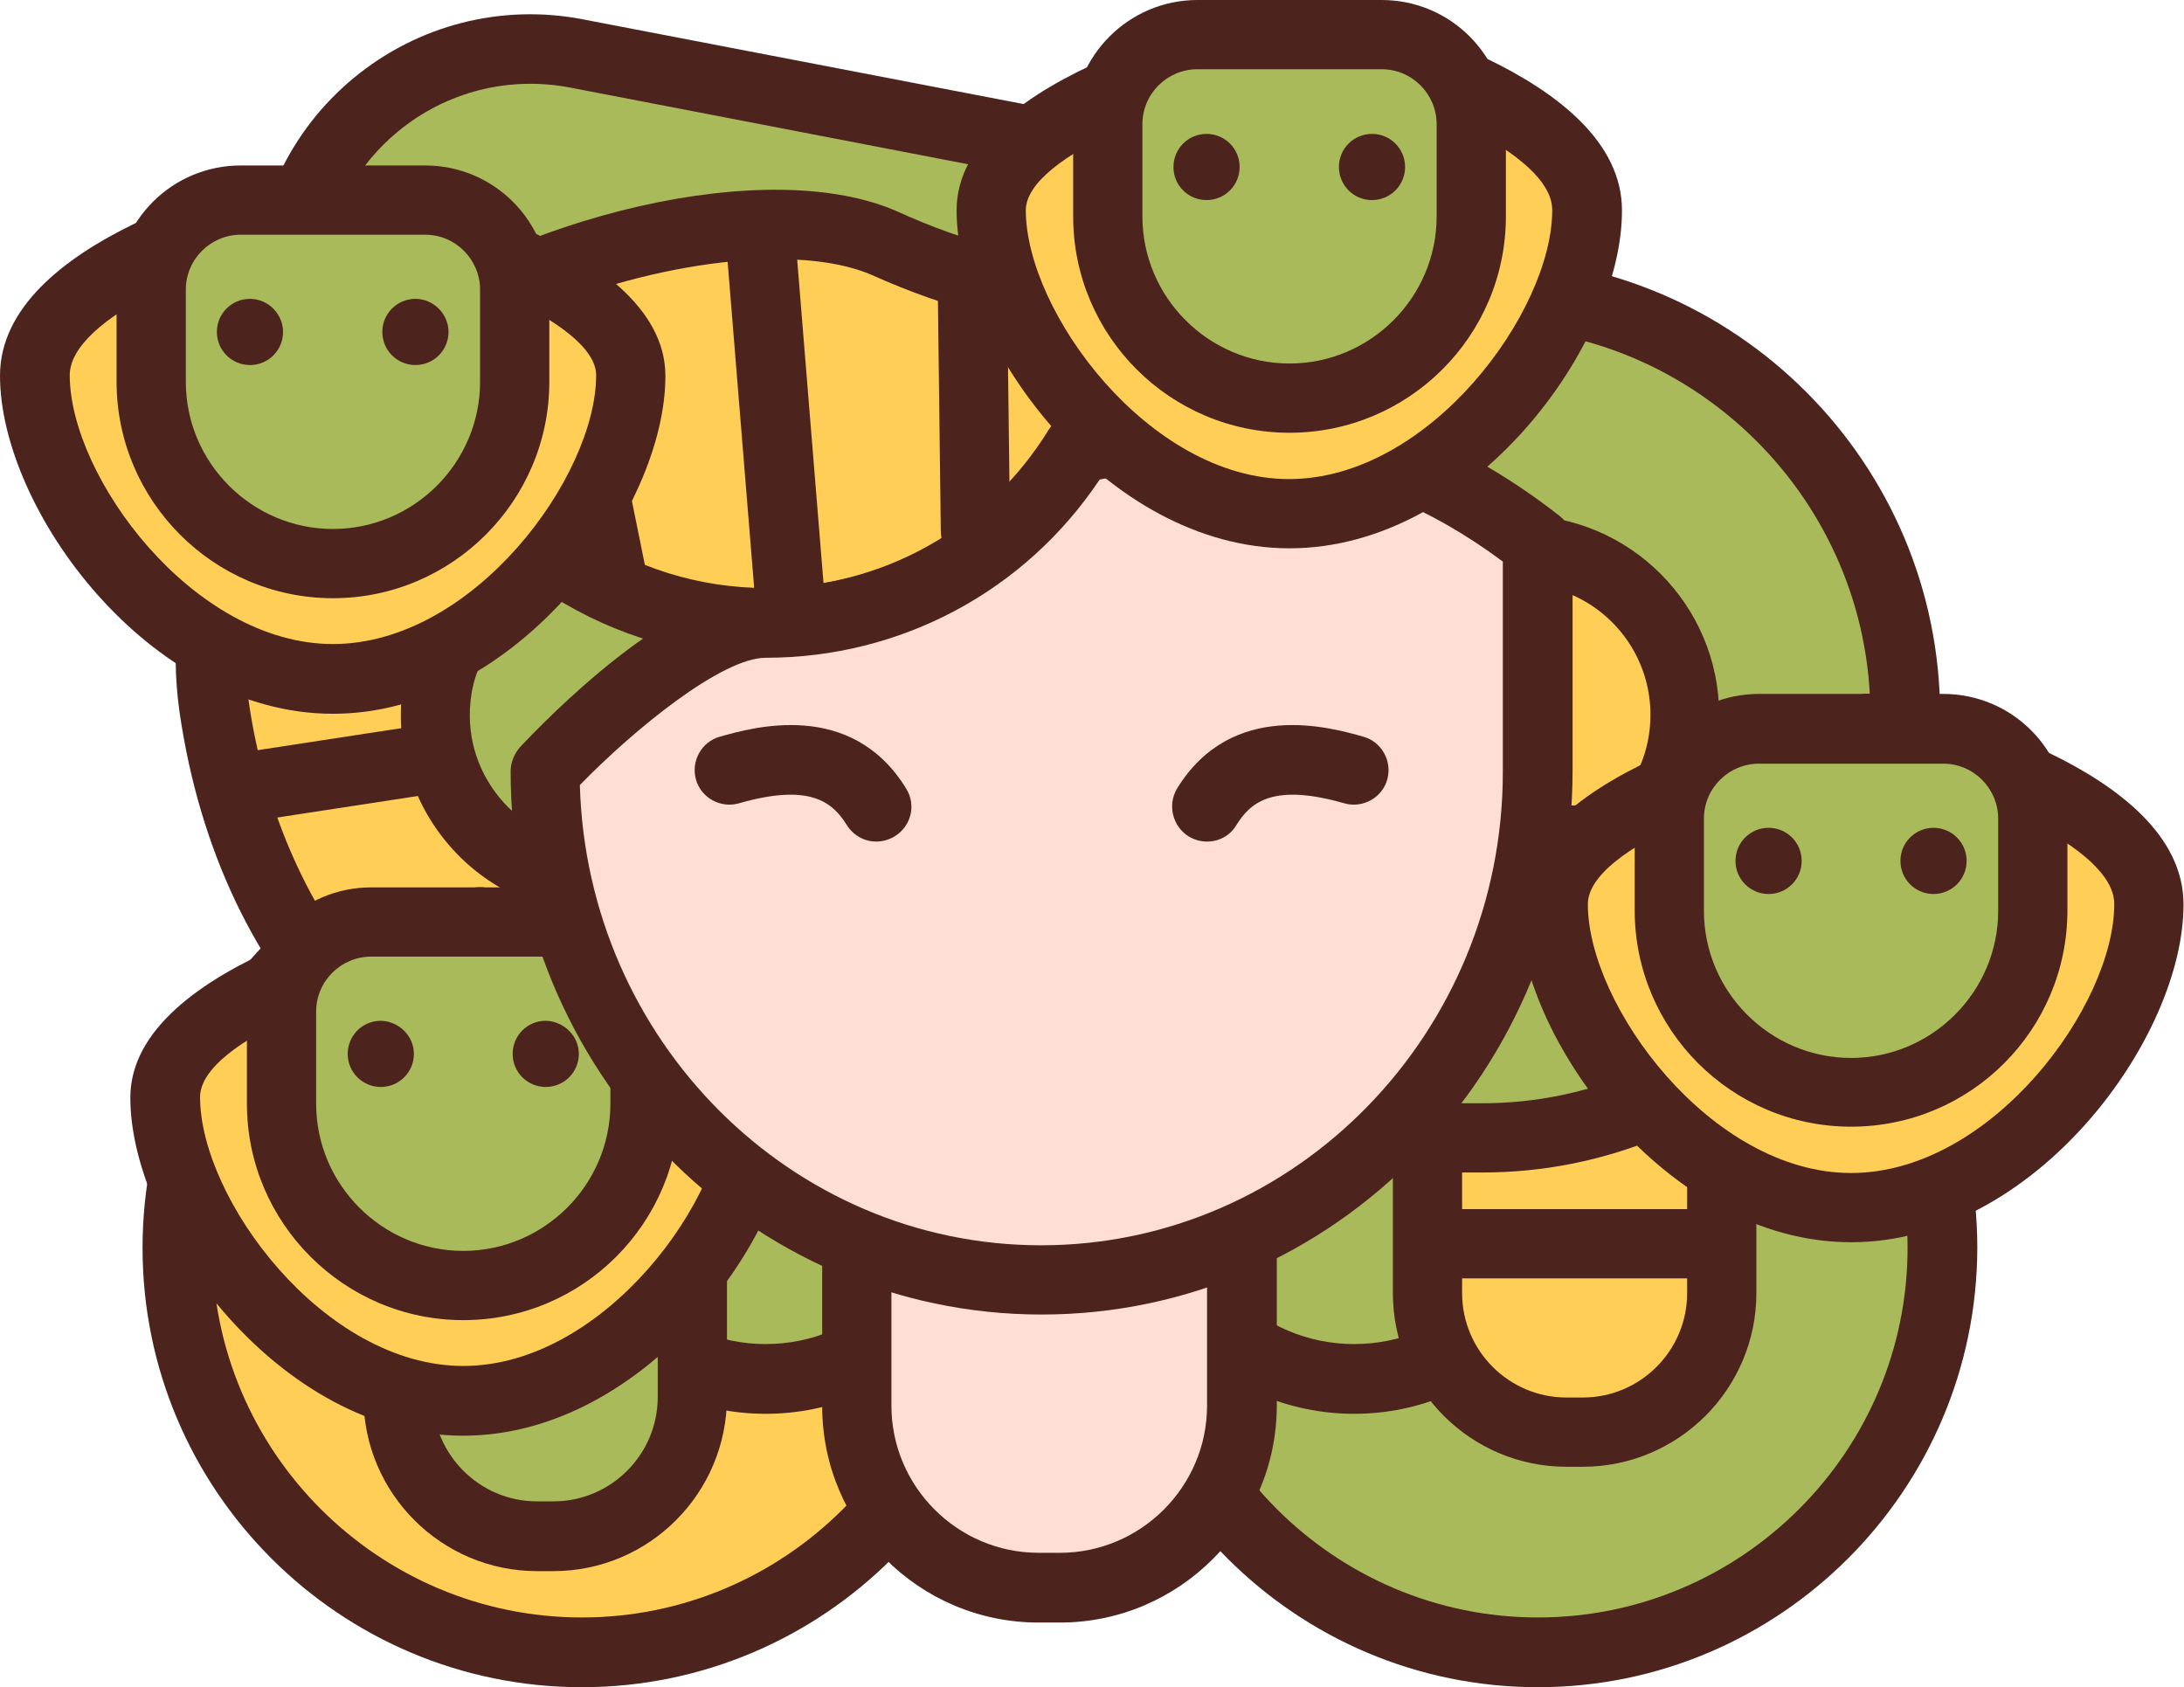 <?xml version="1.0" encoding="utf-8"?>
<!-- Generator: Adobe Illustrator 24.2.3, SVG Export Plug-In . SVG Version: 6.00 Build 0)  -->
<svg version="1.1" id="Layer_1" xmlns="http://www.w3.org/2000/svg" xmlns:xlink="http://www.w3.org/1999/xlink" x="0px" y="0px"
	 viewBox="0 0 429 331.4" style="enable-background:new 0 0 429 331.4;" xml:space="preserve">
<style type="text/css">
	.st0{fill:#A9BA5A;}
	.st1{fill:#4C241D;}
	.st2{fill:#FFCE56;}
	.st3{fill:#FFDED5;}
</style>
<path class="st0" d="M381.5,245.2c0,43.9-35.6,79.5-79.5,79.5s-79.5-35.6-79.5-79.5s35.6-79.5,79.5-79.5S381.5,201.3,381.5,245.2z"
	/>
<path class="st1" d="M302.1,331.4c-47.6,0-86.3-38.7-86.3-86.3c0-47.6,38.7-86.3,86.3-86.3c47.6,0,86.3,38.7,86.3,86.3
	C388.3,292.7,349.6,331.4,302.1,331.4z M302.1,172.5c-40.1,0-72.6,32.6-72.6,72.6s32.6,72.6,72.6,72.6c40,0,72.6-32.6,72.6-72.6
	S342.1,172.5,302.1,172.5z"/>
<path class="st0" d="M306.1,230.7c0,22.2-18,40.1-40.1,40.1s-40.1-18-40.1-40.1s18-40.1,40.1-40.1S306.1,208.6,306.1,230.7z"/>
<path class="st1" d="M266,277.7c-25.9,0-47-21.1-47-47s21.1-47,47-47c25.9,0,47,21.1,47,47S291.8,277.7,266,277.7z M266,197.4
	c-18.4,0-33.3,14.9-33.3,33.3c0,18.4,14.9,33.3,33.3,33.3s33.3-14.9,33.3-33.3C299.3,212.4,284.3,197.4,266,197.4z"/>
<path class="st2" d="M310.9,281.3h-3.2c-15.1,0-27.3-12.2-27.3-27.3V86.3h57.8V254C338.2,269.1,326,281.3,310.9,281.3z"/>
<path class="st1" d="M310.9,288.1h-3.2c-18.8,0-34.1-15.3-34.1-34.1V86.3c0-3.8,3-6.8,6.8-6.8h57.8c3.8,0,6.8,3,6.8,6.8V254
	C345,272.8,329.7,288.1,310.9,288.1z M287.2,93.1V254c0,11.3,9.2,20.5,20.5,20.5h3.2c11.3,0,20.5-9.2,20.5-20.5V93.1H287.2z"/>
<path class="st1" d="M333.9,251.1h-47.7c-3.8,0-6.8-3.1-6.8-6.8s3.1-6.8,6.8-6.8h47.7c3.8,0,6.8,3,6.8,6.8S337.6,251.1,333.9,251.1z
	"/>
<path class="st1" d="M337.1,210.7h-53.7c-3.8,0-6.8-3-6.8-6.8c0-3.8,3.1-6.8,6.8-6.8h53.7c3.8,0,6.8,3.1,6.8,6.8
	C343.9,207.7,340.9,210.7,337.1,210.7z"/>
<path class="st1" d="M337.1,171.8h-53.7c-3.8,0-6.8-3.1-6.8-6.8c0-3.8,3.1-6.8,6.8-6.8h53.7c3.8,0,6.8,3,6.8,6.8
	C343.9,168.7,340.9,171.8,337.1,171.8z"/>
<path class="st0" d="M291.2,57.4h-75.8v50.6h83.1c18,0,32.5,14.6,32.5,32.5s-14.6,32.5-32.5,32.5h-83.1v50.6h75.8
	c45.9,0,83.1-37.2,83.1-83.1S337.1,57.4,291.2,57.4z"/>
<path class="st1" d="M291.2,230.3h-75.8c-3.8,0-6.8-3.1-6.8-6.8v-50.6c0-3.8,3.1-6.8,6.8-6.8h83.1c14.2,0,25.7-11.5,25.7-25.7
	s-11.5-25.7-25.7-25.7h-83.1c-3.8,0-6.8-3-6.8-6.8V57.4c0-3.8,3.1-6.8,6.8-6.8h75.8c49.6,0,89.9,40.3,89.9,89.9
	C381.1,190,340.8,230.3,291.2,230.3z M222.2,216.7h69c42,0,76.2-34.2,76.2-76.2c0-42-34.2-76.2-76.2-76.2h-69v36.9h76.2
	c21.7,0,39.3,17.6,39.3,39.3c0,21.7-17.6,39.3-39.3,39.3h-76.2V216.7z"/>
<path class="st2" d="M193.7,245.2c0,43.9-35.6,79.5-79.5,79.5s-79.5-35.6-79.5-79.5s35.6-79.5,79.5-79.5S193.7,201.3,193.7,245.2z"
	/>
<path class="st1" d="M114.3,331.4c-47.6,0-86.3-38.7-86.3-86.3c0-47.6,38.7-86.3,86.3-86.3c47.6,0,86.3,38.7,86.3,86.3
	C200.6,292.7,161.8,331.4,114.3,331.4z M114.3,172.5c-40.1,0-72.6,32.6-72.6,72.6s32.6,72.6,72.6,72.6c40,0,72.6-32.6,72.6-72.6
	S154.3,172.5,114.3,172.5z"/>
<path class="st0" d="M190.5,230.7c0,22.2-18,40.1-40.1,40.1s-40.1-18-40.1-40.1s18-40.1,40.1-40.1S190.5,208.6,190.5,230.7z"/>
<path class="st1" d="M150.4,277.7c-25.9,0-47-21.1-47-47s21.1-47,47-47s47,21.1,47,47S176.3,277.7,150.4,277.7z M150.4,197.4
	c-18.4,0-33.3,14.9-33.3,33.3c0,18.4,14.9,33.3,33.3,33.3c18.4,0,33.3-14.9,33.3-33.3C183.7,212.4,168.8,197.4,150.4,197.4z"/>
<path class="st0" d="M56.5,57.4c0-30,27.3-52.5,56.7-46.9l131.1,25.2l1.4,52.6L56.5,57.4z"/>
<path class="st1" d="M245.7,95.1c-0.4,0-0.7,0-1.1-0.1L55.4,64.1c-3.3-0.5-5.7-3.4-5.7-6.7c0-16.3,7.2-31.7,19.8-42.1
	c12.6-10.4,29-14.6,45-11.5L245.6,29c3.1,0.6,5.4,3.3,5.5,6.5l1.4,52.6c0.1,2-0.8,4-2.3,5.3C248.9,94.5,247.3,95.1,245.7,95.1z
	 M63.7,51.6l174.9,28.6l-1-38.8L112,17.2c-12.1-2.3-24.3,0.8-33.8,8.6C70.2,32.4,65.1,41.6,63.7,51.6z"/>
<path class="st0" d="M105.4,301.7h3.2c15.1,0,27.3-12.2,27.3-27.3V106.7H78.2v167.7C78.2,289.5,90.4,301.7,105.4,301.7z"/>
<path class="st1" d="M108.7,308.6h-3.2c-18.8,0-34.1-15.3-34.1-34.1V106.7c0-3.8,3.1-6.8,6.8-6.8h57.8c3.8,0,6.8,3,6.8,6.8v167.7
	C142.8,293.3,127.5,308.6,108.7,308.6z M85,113.5v160.9c0,11.3,9.2,20.5,20.5,20.5h3.2c11.3,0,20.5-9.2,20.5-20.5V113.5H85z"/>
<path class="st2" d="M109.4,109.6c11.7,8.1,25.8,12.8,41,12.8c37.5,0,68.2-28.5,71.9-65h-9.4c-13.6,0-26.7-4-39.2-9.6
	C139.5,32.4,31.5,66.3,42.1,139.1c6.7,46,36.7,84.4,83.1,84.4h75.6c0.1,0,0.2-0.1,0.2-0.2v-50.1c0-0.1-0.1-0.2-0.2-0.2h-82.8
	c-18.9,0-34.1-16.2-32.4-35.5C86.7,123.9,96.7,113.4,109.4,109.6z"/>
<g>
	<path class="st1" d="M200.7,230.3h-75.6c-45.9,0-81.9-36.3-89.8-90.2c-4.1-28.5,7.6-54.2,34.1-74.1c32-24.2,82-35.6,107-24.4
		c13.7,6.2,25.3,9,36.4,9h9.4c1.9,0,3.8,0.8,5.1,2.2c1.3,1.4,1.9,3.3,1.7,5.2c-4,40.6-37.8,71.2-78.6,71.2
		c-14.9,0-29.4-4.2-41.9-12.1c-9.1,3.8-15.3,11.7-16.1,20.9c-0.7,7.3,1.7,14.3,6.6,19.7c4.9,5.3,11.8,8.4,19,8.4h82.8
		c3.8,0,7.1,3.3,7.1,7.1v50.1C207.8,227,204.5,230.3,200.7,230.3z M152.6,50.9c-21.7,0-52.3,8.9-74.9,25.9
		c-15.5,11.7-33.1,31.9-28.8,61.3c5.7,39.1,31.5,78.5,76.3,78.5h69v-36.9h-76.2c-11,0-21.6-4.7-29-12.8
		c-7.5-8.2-11.1-18.9-10.1-30.1c1.4-15.7,12.7-29,28.7-33.8c2-0.6,4.1-0.3,5.9,0.9c11,7.6,23.8,11.6,37.1,11.6
		c31.2,0,57.5-21.6,63.9-51.4h-1.5c-13.1,0-26.4-3.2-42-10.2C166.2,51.9,159.9,50.9,152.6,50.9z"/>
	<path class="st1" d="M100.2,227.4c-0.9,0-1.9-0.2-2.8-0.6c-3.4-1.5-5-5.6-3.5-9l20-45c1.5-3.4,5.6-5,9-3.5c3.4,1.5,5,5.6,3.5,9
		l-20,45C105.3,225.9,102.8,227.4,100.2,227.4z"/>
	<path class="st1" d="M46.7,161.7c-3.3,0-6.2-2.4-6.7-5.8c-0.6-3.7,2-7.2,5.7-7.8l34.6-5.3c3.7-0.6,7.2,2,7.8,5.7
		c0.6,3.7-2,7.2-5.7,7.8l-34.6,5.3C47.3,161.7,47,161.7,46.7,161.7z"/>
	<path class="st1" d="M120.3,120.2c-3.2,0-6-2.2-6.7-5.5L101.7,56c-0.7-3.7,1.6-7.3,5.3-8c3.7-0.7,7.3,1.6,8,5.3l11.9,58.8
		c0.7,3.7-1.6,7.3-5.3,8C121.2,120.2,120.8,120.2,120.3,120.2z"/>
	<path class="st1" d="M155.3,126.2c-3.5,0-6.5-2.7-6.8-6.3l-6-73.7c-0.3-3.8,2.5-7,6.2-7.4c3.9-0.2,7,2.5,7.4,6.2l6,73.7
		c0.3,3.8-2.5,7-6.2,7.4C155.7,126.2,155.5,126.2,155.3,126.2z"/>
	<path class="st1" d="M191.6,111c-3.7,0-6.8-3-6.8-6.7l-0.6-48.1c0-3.8,3-6.9,6.7-6.9h0.1c3.7,0,6.8,3,6.8,6.7l0.6,48.1
		C198.5,107.9,195.5,111,191.6,111C191.7,111,191.6,111,191.6,111z"/>
</g>
<path class="st3" d="M208.2,311.8H204c-19.7,0-35.7-16-35.7-35.7v-43h75.6v43C243.9,295.9,227.9,311.8,208.2,311.8z"/>
<path class="st1" d="M208.2,318.7H204c-23.5,0-42.5-19.1-42.5-42.5v-43c0-3.8,3-6.8,6.8-6.8h75.7c3.8,0,6.8,3.1,6.8,6.8v43
	C250.7,299.6,231.6,318.7,208.2,318.7z M175.1,240v36.1c0,15.9,13,28.9,28.9,28.9h4.2c15.9,0,28.9-13,28.9-28.9V240H175.1z"/>
<path class="st2" d="M149.6,215.6c0,22.5-26.2,59.6-58.6,59.6s-58.6-37.1-58.6-59.6s61.8-34.5,61.8-34.5S149.6,193.1,149.6,215.6z"
	/>
<path class="st1" d="M91,282c-36.1,0-65.4-40.2-65.4-66.4c0-26.8,56.1-39,67.3-41.2c0.9-0.2,1.8-0.2,2.7,0
	c10.1,2.2,60.7,14.5,60.7,41.2C156.4,241.8,127.1,282,91,282z M94.2,188c-22.7,4.6-54.9,16.3-54.9,27.5c0,19.9,24.2,52.8,51.7,52.8
	c27.6,0,51.7-32.9,51.7-52.8C142.7,204.2,114.3,192.6,94.2,188z"/>
<path class="st0" d="M91,252.5c-19.7,0-35.7-16-35.7-35.7v-18.1c0-9.7,7.9-17.6,17.6-17.6h36.2c9.7,0,17.6,7.9,17.6,17.6v18.1
	C126.7,236.5,110.7,252.5,91,252.5z"/>
<path class="st1" d="M91,259.3c-23.4,0-42.5-19.1-42.5-42.5v-18.1c0-13.5,10.9-24.4,24.4-24.4h36.2c13.5,0,24.4,10.9,24.4,24.4v18.1
	C133.5,240.2,114.5,259.3,91,259.3z M72.9,187.9c-5.9,0-10.8,4.8-10.8,10.8v18.1c0,15.9,13,28.9,28.9,28.9s28.9-13,28.9-28.9v-18.1
	c0-5.9-4.8-10.8-10.8-10.8H72.9z"/>
<path class="st1" d="M113.7,207c0,3.6-2.9,6.5-6.5,6.5c-3.6,0-6.5-2.9-6.5-6.5s2.9-6.5,6.5-6.5C110.8,200.6,113.7,203.5,113.7,207z"
	/>
<path class="st1" d="M81.3,207c0,3.6-2.9,6.5-6.5,6.5c-3.6,0-6.5-2.9-6.5-6.5s2.9-6.5,6.5-6.5C78.4,200.6,81.3,203.5,81.3,207z"/>
<path class="st2" d="M123.9,73.8c0,22.5-26.2,59.6-58.6,59.6S6.8,96.3,6.8,73.8s54.6-34.5,54.6-34.5S123.9,51.3,123.9,73.8z"/>
<path class="st1" d="M65.4,140.2C29.3,140.2,0,100,0,73.8c0-26.7,50-39,60-41.2c0.9-0.2,1.8-0.2,2.7,0c11.4,2.2,68,14.4,68,41.2
	C130.8,100,101.5,140.2,65.4,140.2z M61.6,46.2c-19.8,4.6-47.9,16.2-47.9,27.5c0,19.9,24.2,52.8,51.7,52.8
	c27.6,0,51.7-32.9,51.7-52.8C117.1,63,85.3,51,61.6,46.2z"/>
<path class="st3" d="M211.8,88.1c-12.7,20.6-35.5,34.3-61.4,34.3c-16.3,0-43.3,29.1-43.3,29.1c0,55.2,43.7,99.9,97.5,99.9
	c53.8,0,97.5-44.7,97.5-99.9v-44.6C270.1,81.7,240.4,81.7,211.8,88.1z"/>
<path class="st1" d="M204.6,258.2c-57.5,0-104.3-47.9-104.3-106.7c0-1.7,0.7-3.4,1.8-4.7c4.9-5.2,30-31.3,48.3-31.3
	c22.8,0,43.6-11.6,55.6-31.1c1-1.6,2.5-2.7,4.3-3.1c25.5-5.7,59.4-8.6,96,20c1.7,1.3,2.6,3.3,2.6,5.4v44.6
	C308.9,210.3,262.1,258.2,204.6,258.2z M113.9,154.2c1.4,50.1,41.5,90.4,90.6,90.4c50,0,90.7-41.7,90.7-93v-41.3
	c-29.6-22-56.5-20.8-79.2-16.1c-14.7,22-39.1,35-65.6,35C141.8,129.2,124.6,143.2,113.9,154.2z"/>
<path class="st1" d="M237.1,165.3c-1.2,0-2.4-0.3-3.6-1c-3.2-2-4.2-6.2-2.3-9.4c10.8-17.6,30.2-12,36.6-10.2c3.6,1,5.7,4.8,4.7,8.4
	c-1,3.6-4.8,5.7-8.4,4.7c-13.9-4-18.4-0.3-21.2,4.2C241.6,164.2,239.4,165.3,237.1,165.3z"/>
<path class="st1" d="M172.1,165.3c-2.3,0-4.5-1.2-5.8-3.3c-2.8-4.5-7.3-8.2-21.2-4.2c-3.6,1-7.4-1.1-8.4-4.7c-1-3.6,1.1-7.4,4.7-8.4
	c6.4-1.8,25.8-7.4,36.6,10.2c2,3.2,1,7.4-2.3,9.4C174.5,165,173.3,165.3,172.1,165.3z"/>
<path class="st2" d="M311.8,41.3c0,22.5-26.2,59.6-58.6,59.6s-58.6-37.1-58.6-59.6s61.8-34.5,61.8-34.5S311.8,18.8,311.8,41.3z"/>
<path class="st1" d="M253.3,107.7c-36.1,0-65.4-40.2-65.4-66.4c0-26.8,56.1-39,67.3-41.2c0.9-0.2,1.8-0.2,2.7,0
	c10.1,2.2,60.7,14.5,60.7,41.2C318.7,67.5,289.4,107.7,253.3,107.7z M256.4,13.8c-23.5,4.8-54.9,16.7-54.9,27.5
	c0,19.9,24.2,52.8,51.7,52.8c27.6,0,51.7-32.9,51.7-52.8C305,30,276.5,18.4,256.4,13.8z"/>
<path class="st0" d="M65.4,110.7c-19.7,0-35.7-16-35.7-35.7V56.9c0-9.7,7.9-17.6,17.6-17.6h36.2c9.7,0,17.6,7.9,17.6,17.6V75
	C101.1,94.7,85.1,110.7,65.4,110.7z"/>
<path class="st1" d="M65.4,117.5c-23.4,0-42.5-19.1-42.5-42.5V56.9c0-13.5,10.9-24.4,24.4-24.4h36.2c13.5,0,24.4,10.9,24.4,24.4V75
	C107.9,98.4,88.8,117.5,65.4,117.5z M47.3,46.1c-5.9,0-10.8,4.8-10.8,10.8V75c0,15.9,13,28.9,28.9,28.9s28.9-13,28.9-28.9V56.9
	c0-5.9-4.8-10.8-10.8-10.8H47.3z"/>
<path class="st0" d="M253.3,78.2c-19.7,0-35.7-16-35.7-35.7V24.4c0-9.7,7.9-17.6,17.6-17.6h36.2c9.7,0,17.6,7.9,17.6,17.6v18.1
	C289,62.2,273,78.2,253.3,78.2z"/>
<path class="st1" d="M253.3,85c-23.5,0-42.5-19.1-42.5-42.5V24.4c0-13.5,11-24.4,24.4-24.4h36.2c13.5,0,24.4,10.9,24.4,24.4v18.1
	C295.8,66,276.7,85,253.3,85z M235.2,13.6c-5.9,0-10.8,4.8-10.8,10.8v18.1c0,15.9,13,28.9,28.9,28.9h0c15.9,0,28.9-13,28.9-28.9
	V24.4c0-5.9-4.8-10.8-10.8-10.8H235.2z"/>
<path class="st1" d="M88.1,65.2c0,3.6-2.9,6.5-6.5,6.5c-3.6,0-6.5-2.9-6.5-6.5c0-3.6,2.9-6.5,6.5-6.5C85.2,58.7,88.1,61.7,88.1,65.2
	z"/>
<path class="st1" d="M55.6,65.2c0,3.6-2.9,6.5-6.5,6.5c-3.6,0-6.5-2.9-6.5-6.5c0-3.6,2.9-6.5,6.5-6.5C52.7,58.7,55.6,61.7,55.6,65.2
	z"/>
<path class="st1" d="M276,32.8c0,3.6-2.9,6.5-6.5,6.5c-3.6,0-6.5-2.9-6.5-6.5c0-3.6,2.9-6.5,6.5-6.5C273.1,26.3,276,29.2,276,32.8z"
	/>
<path class="st1" d="M243.5,32.8c0,3.6-2.9,6.5-6.5,6.5c-3.6,0-6.5-2.9-6.5-6.5c0-3.6,2.9-6.5,6.5-6.5
	C240.6,26.3,243.5,29.2,243.5,32.8z"/>
<path class="st2" d="M422.2,177.6c0,22.5-26.2,59.6-58.6,59.6s-58.6-37.1-58.6-59.6s61.8-34.5,61.8-34.5S422.2,155.1,422.2,177.6z"
	/>
<path class="st1" d="M363.6,244c-36.1,0-65.4-40.2-65.4-66.4c0-26.8,56.1-39,67.3-41.2c0.9-0.2,1.8-0.2,2.7,0
	c10.1,2.2,60.7,14.5,60.7,41.2C429,203.8,399.7,244,363.6,244z M366.8,150.1c-22.7,4.6-54.9,16.3-54.9,27.5
	c0,19.9,24.2,52.8,51.7,52.8c27.6,0,51.7-32.9,51.7-52.8C415.4,166.3,386.9,154.7,366.8,150.1z"/>
<path class="st0" d="M363.6,214.5c-19.7,0-35.7-16-35.7-35.7v-18.1c0-9.7,7.9-17.6,17.6-17.6h36.2c9.7,0,17.6,7.9,17.6,17.6v18.1
	C399.3,198.5,383.3,214.5,363.6,214.5z"/>
<path class="st1" d="M363.6,221.3c-23.5,0-42.5-19.1-42.5-42.5v-18.1c0-13.5,10.9-24.4,24.4-24.4h36.2c13.5,0,24.4,10.9,24.4,24.4
	v18.1C406.1,202.3,387.1,221.3,363.6,221.3z M345.5,150c-5.9,0-10.8,4.8-10.8,10.8v18.1c0,15.9,13,28.9,28.9,28.9
	c15.9,0,28.9-13,28.9-28.9v-18.1c0-5.9-4.8-10.8-10.8-10.8H345.5z"/>
<path class="st1" d="M386.3,169.1c0,3.6-2.9,6.5-6.5,6.5c-3.6,0-6.5-2.9-6.5-6.5c0-3.6,2.9-6.5,6.5-6.5
	C383.4,162.6,386.3,165.5,386.3,169.1z"/>
<path class="st1" d="M353.9,169.1c0,3.6-2.9,6.5-6.5,6.5c-3.6,0-6.5-2.9-6.5-6.5c0-3.6,2.9-6.5,6.5-6.5
	C351,162.6,353.9,165.5,353.9,169.1z"/>
</svg>
